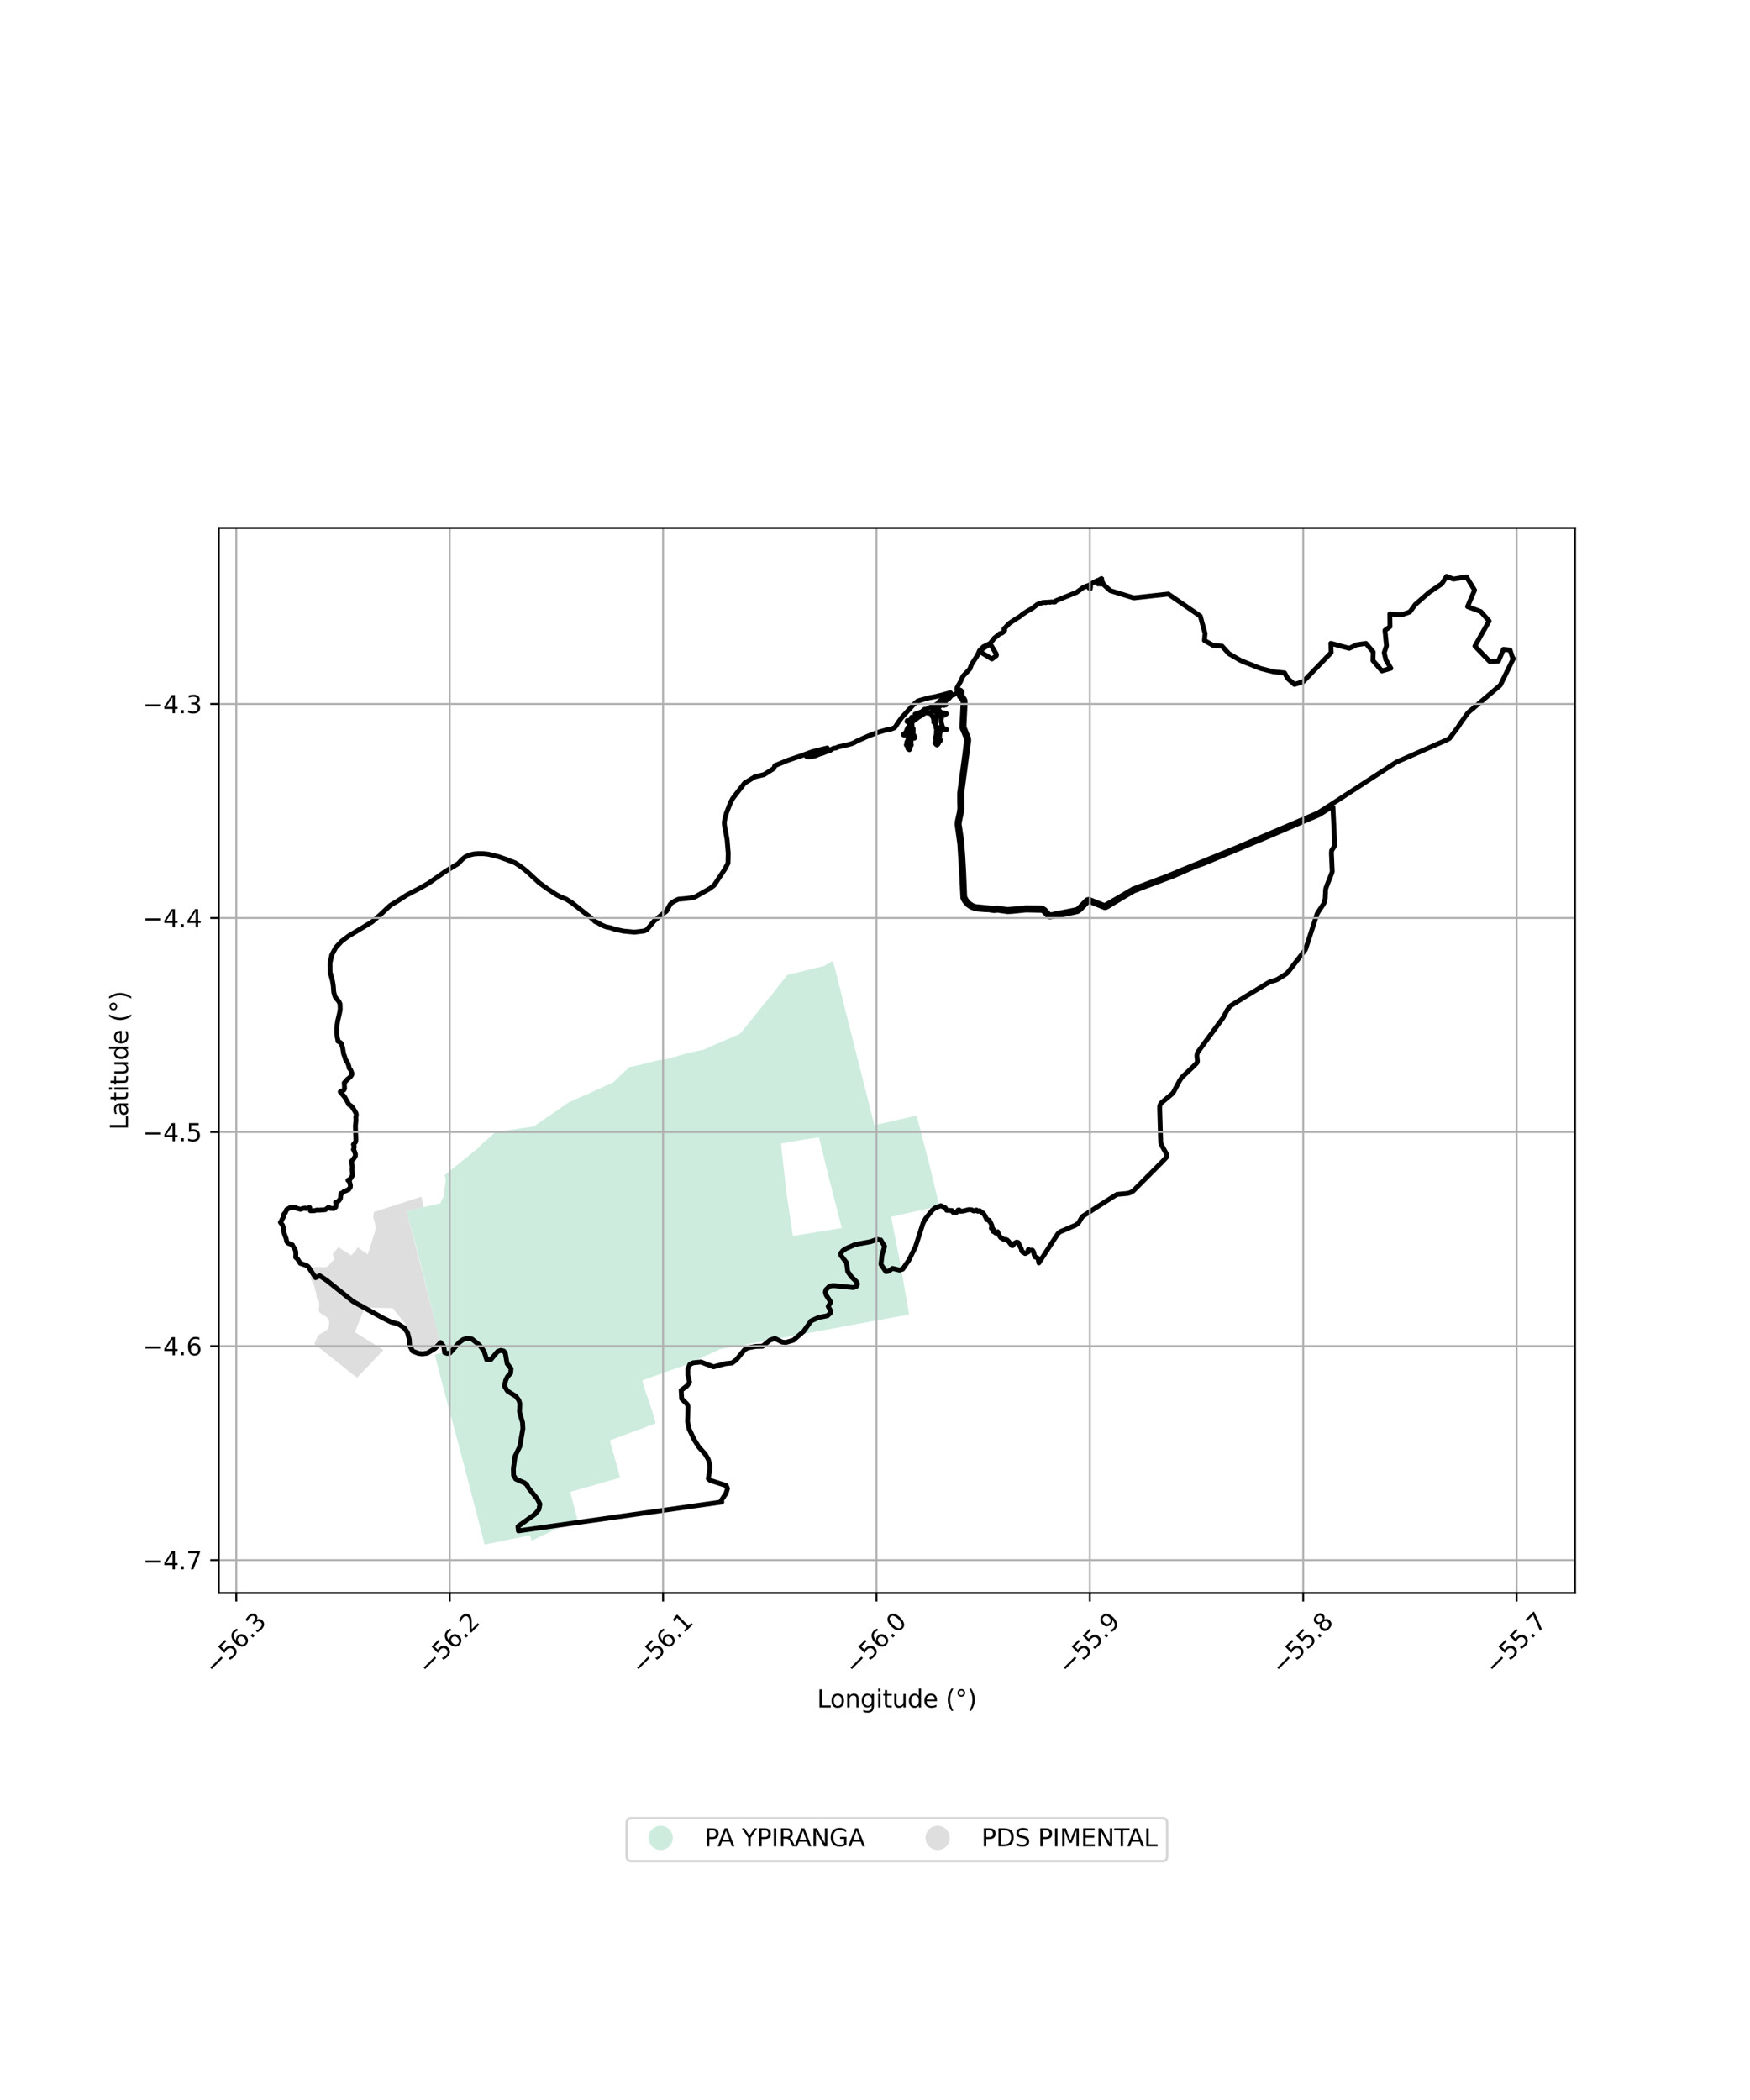 <?xml version="1.0" encoding="utf-8" standalone="no"?>
<!DOCTYPE svg PUBLIC "-//W3C//DTD SVG 1.1//EN"
  "http://www.w3.org/Graphics/SVG/1.1/DTD/svg11.dtd">
<svg xmlns:xlink="http://www.w3.org/1999/xlink" width="720pt" height="864pt" viewBox="0 0 720 864" xmlns="http://www.w3.org/2000/svg" version="1.1">
 <defs>
  <style type="text/css">*{stroke-linejoin: round; stroke-linecap: butt}</style>
 </defs>
 <g id="figure_1">
  <g id="patch_1">
   <path d="M 0 864 
L 720 864 
L 720 0 
L 0 0 
z
" style="fill: #ffffff"/>
  </g>
  <g id="axes_1">
   <g id="patch_2">
    <path d="M 90 655.41 
L 648 655.41 
L 648 217.23 
L 90 217.23 
z
" style="fill: #ffffff"/>
   </g>
   <g id="PatchCollection_1">
    <path d="M 173.439 492.353 
L 174.288 496.657 
L 167.32 498.275 
L 181.284 552.791 
L 180.407 553.721 
L 179.568 554.589 
L 178.467 555.459 
L 177.351 556.033 
L 176.417 556.505 
L 175.958 556.633 
L 175.498 556.76 
L 174.466 556.81 
L 172.843 556.62 
L 171.616 556.14 
L 170.389 555.659 
L 169.898 554.739 
L 169.135 553.311 
L 168.886 550.61 
L 168.304 548.134 
L 167.089 546.224 
L 166.401 544.186 
L 161.538 538.222 
L 157.366 538.132 
L 150.165 537.976 
L 149.893 538.633 
L 145.976 548.076 
L 157.776 555.433 
L 157.142 556.098 
L 146.887 566.845 
L 135.488 557.775 
L 129.305 552.976 
L 130.002 551.339 
L 130.705 549.868 
L 131.311 549.102 
L 132.514 548.442 
L 133.82 547.579 
L 134.778 546.927 
L 135.002 546.597 
L 135.33 545.351 
L 135.427 543.88 
L 135.022 542.515 
L 134.322 541.854 
L 133.214 541.097 
L 132.102 540.489 
L 131.723 540.137 
L 131.345 539.785 
L 131.144 538.825 
L 131.248 537.856 
L 131.398 536.747 
L 131.241 535.479 
L 130.337 534.061 
L 130.132 532.344 
L 129.178 528.645 
L 128.317 527.024 
L 128.17 526.742 
L 127.914 526.249 
L 127.657 525.756 
L 128.183 522.947 
L 128.399 522.599 
L 128.615 522.251 
L 129.941 521.283 
L 130.826 521.203 
L 132.775 521.4 
L 133.73 521.368 
L 134.751 521.115 
L 137.61 517.961 
L 136.894 515.938 
L 139.2 513.126 
L 141.237 514.442 
L 144.504 516.552 
L 147.266 513.242 
L 151.324 516.097 
L 154.711 505.279 
L 153.834 501.71 
L 153.503 500.888 
L 153.81 498.664 
L 156.312 497.859 
L 173.439 492.353 
" clip-path="url(#p3c486a2908)" style="fill: #cccccc; fill-opacity: 0.65"/>
    <path d="M 382.217 478.577 
L 386.486 496.16 
L 386.486 496.16 
L 383.398 496.859 
L 380.309 497.557 
L 377.221 498.256 
L 374.133 498.955 
L 371.044 499.653 
L 367.956 500.352 
L 366.624 500.595 
L 370.116 518.35 
L 370.161 518.585 
L 374.054 540.827 
L 370.94 541.399 
L 367.825 541.971 
L 364.711 542.543 
L 364.711 542.543 
L 361.597 543.114 
L 361.597 543.114 
L 358.483 543.686 
L 355.369 544.258 
L 352.254 544.829 
L 352.254 544.829 
L 349.14 545.401 
L 349.14 545.401 
L 346.026 545.973 
L 346.026 545.973 
L 342.912 546.544 
L 339.797 547.116 
L 336.683 547.688 
L 333.569 548.259 
L 333.569 548.259 
L 330.454 548.831 
L 330.454 548.831 
L 327.34 549.402 
L 327.34 549.402 
L 324.226 549.974 
L 321.111 550.545 
L 317.997 551.117 
L 314.883 551.688 
L 314.883 551.688 
L 311.768 552.26 
L 311.768 552.26 
L 308.654 552.831 
L 308.654 552.831 
L 305.539 553.403 
L 305.539 553.403 
L 302.425 553.974 
L 299.311 554.546 
L 296.196 555.117 
L 288.9 558.483 
L 282.952 561.248 
L 282.749 561.383 
L 282.593 561.415 
L 282.361 561.463 
L 282.205 561.495 
L 281.988 561.596 
L 264.208 567.95 
L 265.127 571.035 
L 266.137 574.07 
L 267.162 577.006 
L 268.169 580.023 
L 269.02 582.952 
L 269.763 585.626 
L 251.087 592.551 
L 250.865 592.64 
L 251.732 595.695 
L 252.596 598.742 
L 252.596 598.742 
L 253.457 601.8 
L 253.457 601.8 
L 254.32 604.863 
L 254.32 604.863 
L 255.054 607.982 
L 255.054 607.982 
L 234.931 613.74 
L 234.652 613.957 
L 235.242 616.201 
L 235.933 618.842 
L 236.635 621.497 
L 237.524 625.026 
L 218.701 633.886 
L 218.091 631.674 
L 217.859 631.717 
L 199.373 635.492 
L 198.625 632.596 
L 197.891 629.772 
L 197.266 627.223 
L 196.394 623.908 
L 195.669 621.051 
L 194.905 618.194 
L 194.16 615.35 
L 193.423 612.493 
L 192.547 609.184 
L 191.715 605.96 
L 190.897 602.798 
L 190.06 599.6 
L 189.21 596.447 
L 188.416 593.429 
L 187.563 590.211 
L 186.729 587.063 
L 185.891 583.967 
L 185.039 580.884 
L 184.211 577.812 
L 183.595 575.487 
L 182.792 572.422 
L 181.995 569.435 
L 181.242 566.499 
L 180.429 563.408 
L 179.67 560.394 
L 178.892 557.351 
L 182.187 556.308 
L 181.385 553.187 
L 180.626 550.189 
L 179.846 547.275 
L 179.077 544.216 
L 178.375 541.411 
L 177.584 538.195 
L 176.85 535.129 
L 176.092 532.184 
L 175.333 529.143 
L 174.558 526.124 
L 173.782 523.039 
L 173.012 519.965 
L 172.233 516.852 
L 171.425 513.73 
L 170.591 510.652 
L 169.769 507.439 
L 168.957 504.368 
L 168.13 501.339 
L 167.32 498.275 
L 181.182 495.056 
L 182.276 492.64 
L 182.498 492.579 
L 182.932 489.041 
L 183.394 485.272 
L 182.918 483.513 
L 185.328 481.559 
L 197.502 471.691 
L 197.435 471.438 
L 203.868 465.768 
L 219.779 463.439 
L 222.761 461.264 
L 223.163 460.972 
L 223.403 460.798 
L 223.814 460.518 
L 226.751 458.552 
L 227.407 458.106 
L 230.098 456.238 
L 230.806 455.73 
L 233.953 453.531 
L 237.285 452.053 
L 238.012 451.738 
L 240.986 450.477 
L 241.71 450.154 
L 244.563 448.813 
L 244.661 448.737 
L 245.035 448.605 
L 252.236 445.388 
L 255.64 442.08 
L 258.935 439.015 
L 259.884 438.895 
L 267.318 437.073 
L 270.603 436.294 
L 275.399 435.5 
L 282.059 433.487 
L 283.053 433.247 
L 285.856 432.659 
L 289.884 431.762 
L 290.105 431.638 
L 293.54 430.053 
L 297.234 428.459 
L 297.715 428.253 
L 300.959 426.885 
L 304.532 425.307 
L 305.36 424.304 
L 307.791 421.251 
L 310.404 417.996 
L 310.963 417.304 
L 310.962 417.304 
L 312.043 415.956 
L 312.043 415.956 
L 314.068 413.441 
L 314.068 413.441 
L 315.444 411.726 
L 315.444 411.726 
L 317.198 409.759 
L 320.707 405.155 
L 323.575 401.618 
L 323.745 401.163 
L 327.632 400.218 
L 331.356 399.318 
L 335.231 398.378 
L 339.089 397.443 
L 342.715 395.291 
L 343.494 398.38 
L 345.057 404.569 
L 345.833 407.644 
L 346.612 410.732 
L 347.348 413.865 
L 347.348 413.865 
L 348.127 416.953 
L 348.127 416.953 
L 348.907 420.041 
L 349.686 423.129 
L 350.466 426.217 
L 351.245 429.305 
L 352.025 432.394 
L 352.804 435.482 
L 353.584 438.57 
L 354.364 441.658 
L 355.143 444.746 
L 355.923 447.834 
L 356.702 450.85 
L 357.482 453.939 
L 358.301 457.181 
L 359.041 460.115 
L 359.041 460.115 
L 359.753 462.932 
L 361.683 462.492 
L 364.77 461.79 
L 367.858 461.088 
L 370.945 460.386 
L 374.032 459.684 
L 374.032 459.684 
L 377.12 458.981 
L 382.217 478.577 
M 341.853 487.808 
L 336.929 467.961 
L 331.362 468.769 
L 321.312 470.472 
L 321.466 471.869 
L 321.466 471.869 
L 321.797 474.863 
L 321.797 474.863 
L 321.797 474.863 
L 322.053 477.185 
L 322.211 478.613 
L 322.211 478.613 
L 322.578 481.94 
L 322.578 481.94 
L 322.974 485.533 
L 323.15 487.131 
L 323.15 487.131 
L 323.342 488.873 
L 323.527 490.551 
L 323.555 490.783 
L 323.779 492.268 
L 324.398 496.366 
L 324.947 500.004 
L 325.528 503.851 
L 326.231 508.504 
L 346.337 505.241 
L 341.853 487.808 
" clip-path="url(#p3c486a2908)" style="fill: #b3e2cd; fill-opacity: 0.65"/>
   </g>
   <g id="PatchCollection_2">
    <path d="M 453.929 240.286 
L 453.955 240.418 
L 456.797 243.012 
L 466.478 245.99 
L 480.668 244.409 
L 493.842 253.489 
L 495.788 260.636 
L 495.533 263.496 
L 499.15 265.571 
L 502.763 265.826 
L 505.606 268.94 
L 510.514 271.794 
L 518.647 275.031 
L 523.95 276.391 
L 528.522 276.851 
L 529.79 279.13 
L 532.575 281.581 
L 536.137 280.475 
L 547.683 268.49 
L 547.548 264.693 
L 555.112 266.74 
L 558.135 265.3 
L 561.987 264.719 
L 564.985 268.259 
L 564.867 271.755 
L 568.551 276.038 
L 572.254 274.957 
L 570.206 271.511 
L 569.493 268.541 
L 570.447 265.725 
L 569.814 259.339 
L 571.89 257.831 
L 571.814 252.601 
L 576.717 252.964 
L 580.058 251.751 
L 582.254 248.75 
L 588.079 243.643 
L 593.179 240.216 
L 595.155 237.148 
L 597.984 238.244 
L 603.347 237.366 
L 606.688 242.809 
L 603.787 249.578 
L 609.223 251.62 
L 612.662 255.503 
L 606.811 265.816 
L 612.808 272.048 
L 616.503 271.984 
L 618.569 267.164 
L 621.249 267.432 
L 622.44 270.889 
L 622.636 270.95 
L 617.275 281.889 
L 613.755 284.93 
L 604.883 292.442 
L 603.881 293.357 
L 600.809 297.649 
L 599.996 298.96 
L 598.041 301.555 
L 596.391 303.772 
L 595.367 304.361 
L 574.457 313.577 
L 545.74 332.25 
L 542.41 334.385 
L 538.777 335.97 
L 518.583 344.589 
L 507.338 349.35 
L 485.415 358.281 
L 480.75 360.293 
L 466.184 365.745 
L 460.182 369.286 
L 454.525 372.54 
L 454.174 372.464 
L 448.023 370.01 
L 447.279 370.177 
L 446.756 370.598 
L 443.851 373.616 
L 443.049 374.208 
L 440.144 374.826 
L 432.1 376.409 
L 431.834 376.38 
L 431.566 376.142 
L 429.902 374.264 
L 428.988 373.689 
L 428.213 373.574 
L 422.057 373.523 
L 417.575 373.963 
L 414.593 374.189 
L 412.99 374.024 
L 410.121 373.561 
L 408.927 373.763 
L 405.35 373.388 
L 401.478 373.013 
L 401.194 372.95 
L 400.006 372.48 
L 398.773 371.663 
L 397.744 370.539 
L 396.986 369.187 
L 396.888 368.559 
L 396.479 358.703 
L 396.109 352.161 
L 395.592 345.546 
L 394.627 339.081 
L 394.73 338.077 
L 395.581 334.181 
L 395.761 332.591 
L 395.682 326.388 
L 398.565 304.626 
L 398.483 303.703 
L 397.648 301.626 
L 396.614 299.108 
L 396.656 297.7 
L 397.104 288.548 
L 396.905 287.808 
L 396.216 286.786 
L 395.785 286.334 
L 395.85 286.166 
L 395.821 284.704 
L 395.287 284.035 
L 394.604 283.806 
L 393.838 283.952 
L 393.656 283.735 
L 393.705 283.01 
L 395.152 280.473 
L 396.225 278.162 
L 399.016 275.212 
L 399.7 273.384 
L 402.226 269.481 
L 402.887 267.941 
L 408.1 271.122 
L 409.913 269.757 
L 409.982 269.301 
L 409.766 268.836 
L 407.388 264.857 
L 402.911 267.885 
L 402.998 267.68 
L 404.628 266.074 
L 407.35 264.752 
L 409.105 262.535 
L 411.434 260.661 
L 412.16 260.484 
L 412.756 260.067 
L 413.358 259.298 
L 413.049 258.77 
L 415.177 256.539 
L 415.666 256.19 
L 417.136 255.199 
L 419.561 253.674 
L 421.035 252.509 
L 421.346 252.37 
L 421.551 252.129 
L 421.743 252.076 
L 422.127 251.811 
L 422.578 251.5 
L 424.69 250.326 
L 424.939 250.053 
L 425.25 249.922 
L 425.45 249.686 
L 426.429 248.976 
L 426.643 248.759 
L 427.906 248.169 
L 428.036 248.266 
L 428.455 248.087 
L 428.93 247.907 
L 429.249 247.959 
L 429.907 247.802 
L 430.24 247.943 
L 430.527 247.804 
L 431.668 247.733 
L 432.008 247.806 
L 432.259 247.657 
L 434.072 247.682 
L 434.214 247.332 
L 434.764 247.016 
L 436.115 246.495 
L 441.446 244.308 
L 441.642 244.339 
L 441.919 244.176 
L 442.228 244.001 
L 442.79 243.81 
L 444.963 242.257 
L 445.385 241.888 
L 445.952 241.608 
L 447.142 241.089 
L 447.348 241.102 
L 448.231 240.689 
L 448.186 240.821 
L 447.979 241.077 
L 447.984 241.204 
L 447.938 241.356 
L 448.031 241.913 
L 448.244 241.968 
L 448.438 242.069 
L 448.544 242.257 
L 448.533 242.098 
L 448.593 241.799 
L 448.681 241.557 
L 448.657 240.941 
L 448.309 240.633 
L 449.365 239.957 
L 451.488 238.877 
L 452.167 238.654 
L 452.66 238.328 
L 453.181 238.047 
L 453.273 238.11 
L 453.118 238.419 
L 452.614 238.62 
L 452.282 238.666 
L 452.03 238.946 
L 451.471 239.323 
L 451.44 239.729 
L 451.522 239.901 
L 451.625 240.151 
L 451.826 240.243 
L 451.975 240.016 
L 452.249 240.032 
L 452.767 240.264 
L 453.215 240.226 
L 453.345 239.824 
L 453.398 239.351 
L 453.482 239.288 
L 453.929 240.286 
L 453.929 240.286 
" clip-path="url(#p3c486a2908)" style="fill: none; stroke: #000000; stroke-width: 2"/>
    <path d="M 548.385 331.552 
L 549.159 347.729 
L 549.077 348.053 
L 547.869 349.979 
L 547.788 351.053 
L 548.117 358.494 
L 548.035 358.955 
L 546.588 362.633 
L 545.503 365.436 
L 545.378 366.425 
L 545.219 369.619 
L 544.9 371.125 
L 544.61 371.821 
L 542.575 374.862 
L 541.932 375.912 
L 541.09 378.43 
L 537.188 390.422 
L 536.98 390.808 
L 534.803 393.676 
L 530.042 399.828 
L 529.296 400.587 
L 527.275 401.898 
L 525.433 403.015 
L 524.593 403.364 
L 522.738 403.832 
L 521.358 404.582 
L 512.977 409.67 
L 506.243 413.858 
L 505.756 414.343 
L 504.846 415.692 
L 503.219 418.72 
L 496.189 428.269 
L 492.778 432.924 
L 492.538 433.567 
L 492.43 434.465 
L 492.664 436.642 
L 492.395 437.341 
L 490.894 438.852 
L 486.217 443.288 
L 485.278 444.725 
L 482.732 449.481 
L 482.398 449.899 
L 477.608 453.914 
L 477.162 454.935 
L 477.127 456.129 
L 477.554 470.239 
L 478.064 471.424 
L 480.03 474.957 
L 480.057 475.745 
L 479.918 476.107 
L 478.491 477.66 
L 466.233 489.978 
L 465.299 490.551 
L 464.362 490.898 
L 463.866 491.015 
L 459.601 491.405 
L 458.508 492.025 
L 450.488 497.143 
L 445.496 500.41 
L 444.835 501.263 
L 443.885 502.919 
L 443.297 503.549 
L 442.514 504.07 
L 436.081 506.828 
L 435.302 507.515 
L 434.467 508.764 
L 427.422 519.6 
L 427.078 517.697 
L 426.583 517.403 
L 425.91 517.192 
L 425.44 516.188 
L 425.39 515.637 
L 425.109 514.826 
L 424.783 514.391 
L 424.506 514.318 
L 423.943 514.438 
L 423.665 514.369 
L 423.221 514.126 
L 423.001 514.234 
L 423.108 515.053 
L 421.842 515.742 
L 421.598 515.652 
L 421.242 515.326 
L 420.746 515.122 
L 420.396 514.687 
L 420.213 513.879 
L 418.861 511.185 
L 418.307 511.046 
L 418.014 511.151 
L 417.386 511.528 
L 416.678 512.467 
L 416.303 512.443 
L 415.601 511.606 
L 415.101 510.919 
L 414.374 510.163 
L 413.772 509.934 
L 413.177 510.095 
L 412.194 509.392 
L 411.747 509.234 
L 411.153 508.371 
L 410.478 506.802 
L 409.924 507.299 
L 409.625 507.292 
L 409.391 507.12 
L 409.207 506.639 
L 408.624 506.66 
L 408.568 506.394 
L 408.689 505.778 
L 407.857 505.355 
L 407.951 505.053 
L 408.211 504.987 
L 408.104 504.246 
L 407.467 502.859 
L 407.152 502.606 
L 407.058 502.065 
L 406.053 501.817 
L 405.03 499.843 
L 404.366 499.016 
L 404.006 498.964 
L 403.108 498.142 
L 402.292 498.35 
L 401.738 497.834 
L 401.328 497.919 
L 400.906 498.248 
L 400.377 498.15 
L 399.792 497.749 
L 398.626 497.666 
L 396.168 498.277 
L 395.12 498.347 
L 394.615 497.78 
L 394.139 497.881 
L 393.887 498.451 
L 393.372 498.907 
L 392.171 498.813 
L 391.635 498.04 
L 389.491 497.947 
L 388.9 496.927 
L 387.099 496.087 
L 384.738 496.955 
L 383.518 497.972 
L 380.804 501.37 
L 379.784 503.197 
L 376.617 513.05 
L 373.905 518.511 
L 371.371 522.165 
L 370.073 522.567 
L 367.225 521.86 
L 365.523 523.007 
L 364.47 523.164 
L 362.444 520.184 
L 362.906 516.292 
L 363.935 512.784 
L 362.368 510.185 
L 360.738 509.942 
L 358.123 510.881 
L 351.738 512.074 
L 348.102 513.687 
L 346.834 514.48 
L 345.857 515.703 
L 346.033 516.593 
L 348.276 519.488 
L 348.788 523.162 
L 350.229 525.226 
L 352.483 527.452 
L 352.808 528.306 
L 352.417 529.197 
L 351.127 529.75 
L 342.861 528.931 
L 341.279 529.172 
L 339.881 530.563 
L 339.57 531.581 
L 339.884 532.782 
L 341.78 535.714 
L 340.741 537.52 
L 341.807 539.388 
L 341.667 540.188 
L 340.421 541.341 
L 336.791 542.054 
L 333.69 543.47 
L 330.643 547.73 
L 326.444 551.399 
L 323.276 552.338 
L 321.718 552.151 
L 318.834 550.67 
L 316.862 551.333 
L 313.713 553.886 
L 310.927 553.953 
L 307.667 554.555 
L 306.303 555.346 
L 302.985 559.418 
L 301.177 560.758 
L 298.448 561.049 
L 293.57 562.347 
L 288.375 560.371 
L 285.179 560.704 
L 283.815 561.377 
L 283.012 563.181 
L 282.99 565.687 
L 283.715 568.691 
L 282.669 570.163 
L 280.256 571.999 
L 280.453 575.494 
L 282.764 577.784 
L 283.063 578.629 
L 282.87 584.924 
L 283.525 587.942 
L 285.695 592.493 
L 287.547 595.387 
L 290.229 598.381 
L 291.401 600.429 
L 292.012 602.572 
L 292.014 604.586 
L 291.401 608.401 
L 292.08 609.026 
L 298.791 611.228 
L 299.325 612.43 
L 298.719 614.356 
L 296.692 617.455 
L 296.975 617.968 
L 213.29 629.854 
L 213.115 628.007 
L 220.065 623.011 
L 221.721 621.045 
L 222.14 618.811 
L 221.093 616.745 
L 217.358 612.103 
L 216.776 610.9 
L 215.678 610.029 
L 212.21 608.553 
L 211.29 606.958 
L 211.217 604.362 
L 211.901 599.147 
L 213.887 595.06 
L 215.126 587.842 
L 214.995 585.292 
L 213.726 580.815 
L 213.87 577.513 
L 213.503 576.174 
L 212.313 574.525 
L 208.776 572.318 
L 207.555 570.26 
L 208.093 567.819 
L 208.801 566.366 
L 210.087 564.983 
L 210.258 563.081 
L 208.63 560.994 
L 207.896 556.692 
L 207.241 555.864 
L 206.064 555.58 
L 204.749 556.022 
L 201.971 559.34 
L 200.26 559.47 
L 199.164 555.965 
L 197.358 553.492 
L 194.116 550.886 
L 192.018 550.674 
L 190.609 551.121 
L 189.047 552.232 
L 185.094 556.661 
L 184.025 556.841 
L 182.95 556.519 
L 182.563 553.94 
L 181.27 552.368 
L 178.944 554.818 
L 175.805 556.728 
L 173.85 557.032 
L 172.22 556.845 
L 169.778 555.882 
L 168.512 553.53 
L 168.385 551.094 
L 167.682 548.354 
L 166.46 546.44 
L 163.784 544.697 
L 160.905 543.948 
L 157.463 542.228 
L 145.298 535.495 
L 134.486 526.819 
L 131.541 524.861 
L 129.847 525.669 
L 127.916 522.811 
L 126.847 521.171 
L 126.221 520.722 
L 124.495 520.08 
L 123.556 519.781 
L 122.74 518.492 
L 122.31 517.824 
L 121.67 517.361 
L 121.72 515.765 
L 121.635 514.79 
L 121.267 513.783 
L 120.73 513.107 
L 120.298 512.203 
L 118.576 511.507 
L 118.14 511.086 
L 117.891 510.522 
L 117.763 509.692 
L 116.898 507.402 
L 116.527 504.935 
L 116.232 504.04 
L 115.364 502.898 
L 115.731 502.458 
L 116.087 501.617 
L 116.595 500.752 
L 116.843 499.438 
L 117.378 498.985 
L 117.913 497.68 
L 119.469 496.785 
L 121.043 496.746 
L 121.581 496.709 
L 121.973 497.079 
L 123.662 497.542 
L 124.554 497.187 
L 125.5 497.04 
L 125.884 497.206 
L 127.423 496.843 
L 127.378 497.152 
L 127.729 498.155 
L 129.17 498.136 
L 130.442 497.838 
L 131.238 497.893 
L 133.836 497.714 
L 135.267 496.63 
L 135.767 497.113 
L 137.336 497.19 
L 138.122 496.626 
L 138.312 495.775 
L 138.087 494.621 
L 138.562 494.655 
L 139.08 494.3 
L 139.607 493.749 
L 140.065 493.075 
L 140.182 492.103 
L 140.276 490.978 
L 140.873 490.891 
L 141.342 490.309 
L 143.454 489.414 
L 144.115 488.471 
L 144.2 487.742 
L 143.748 486.049 
L 143.159 485.626 
L 143.263 485.574 
L 143.446 485.44 
L 144.01 485.199 
L 145.026 483.625 
L 144.856 480.912 
L 144.948 480.342 
L 144.837 479.222 
L 144.537 477.887 
L 145.486 476.765 
L 146.003 475.98 
L 146.217 475.543 
L 146.246 474.874 
L 145.582 472.997 
L 145.401 472.951 
L 145.729 472.102 
L 145.718 471.532 
L 145.407 470.887 
L 146.242 469.885 
L 146.4 469.437 
L 146.393 468.117 
L 146.276 464.9 
L 146.232 463.203 
L 146.459 460.799 
L 146.36 459.556 
L 146.506 459.228 
L 146.594 458.679 
L 146.523 458.127 
L 145.867 456.933 
L 144.867 455.378 
L 144.378 454.946 
L 143.53 454.426 
L 142.733 452.88 
L 142.371 452.402 
L 141.907 451.466 
L 139.977 449.208 
L 140.436 448.897 
L 141.033 448.725 
L 141.489 448.428 
L 141.774 447.843 
L 141.627 445.528 
L 142.851 444.145 
L 144.096 443.103 
L 144.665 442.316 
L 144.831 441.724 
L 144.53 440.858 
L 144.168 440.059 
L 143.636 439.385 
L 143.503 438.529 
L 143.163 437.649 
L 142.826 436.851 
L 142.234 436.103 
L 141.703 434.4 
L 141.363 433.596 
L 140.969 431.077 
L 140.451 429.378 
L 140.14 429.006 
L 139.49 428.64 
L 139.052 428.384 
L 139.033 428.064 
L 138.743 426.636 
L 138.493 424.593 
L 138.622 422.302 
L 138.904 420.149 
L 139.678 416.918 
L 139.971 415.151 
L 139.907 413.089 
L 139.395 412.002 
L 138.167 410.541 
L 137.789 409.889 
L 137.325 408.242 
L 137.112 405.497 
L 136.784 403.55 
L 135.794 399.875 
L 135.768 396.28 
L 136.493 392.918 
L 138.155 389.802 
L 140.633 387.197 
L 143.467 385.071 
L 153.091 379.286 
L 156.205 376.607 
L 160.515 372.548 
L 163.938 370.472 
L 167.3 368.282 
L 172.776 365.411 
L 176.406 363.333 
L 183.17 358.568 
L 188.586 355.265 
L 189.984 353.721 
L 191.437 352.543 
L 193.147 351.781 
L 195.013 351.353 
L 196.989 351.194 
L 198.992 351.227 
L 200.986 351.457 
L 204.988 352.427 
L 208.087 353.512 
L 211.909 354.982 
L 213.685 356.139 
L 215.417 357.411 
L 217.081 358.779 
L 221.858 363.221 
L 225.37 365.76 
L 228.916 368.108 
L 230.813 369.097 
L 232.741 369.814 
L 235.252 371.375 
L 244.002 378.326 
L 244.818 379.146 
L 245.765 379.555 
L 247.44 380.544 
L 249.29 381.324 
L 251.094 381.688 
L 252.883 382.308 
L 256.473 383.084 
L 261.069 383.514 
L 264.998 383.032 
L 266.114 382.537 
L 269.109 378.927 
L 272.627 376.034 
L 274.164 374.92 
L 275.791 371.985 
L 276.346 371.434 
L 277.727 370.63 
L 279.198 369.937 
L 281.703 369.737 
L 285.318 369.291 
L 286.137 368.936 
L 292.109 365.538 
L 293.829 364.185 
L 298.023 357.887 
L 299.522 355.163 
L 299.617 351.108 
L 299.169 345.59 
L 298.561 342.171 
L 298.066 339.701 
L 297.992 338.209 
L 298.324 336.439 
L 298.888 334.457 
L 300.455 330.432 
L 301.432 328.53 
L 306.305 322.214 
L 310.566 319.606 
L 314.321 318.705 
L 318.392 316.138 
L 318.798 315.002 
L 324.105 312.815 
L 329.952 310.841 
L 334.29 309.247 
L 340.342 307.753 
L 340.564 308.085 
L 339.891 308.367 
L 338.97 308.948 
L 337.576 309.125 
L 334.832 309.9 
L 335.047 310.378 
L 334.301 310.826 
L 333.548 311.029 
L 333.005 310.74 
L 331.749 311.144 
L 332.891 311.417 
L 335.363 311.007 
L 337.089 310.254 
L 338.594 309.812 
L 340.209 309.17 
L 341.493 308.793 
L 342.4 308.129 
L 343.064 307.842 
L 343.905 307.753 
L 344.962 307.261 
L 348.613 306.475 
L 350.218 306.043 
L 351.435 305.545 
L 352.564 304.903 
L 357.266 302.8 
L 360.827 301.432 
L 364.94 300.227 
L 365.958 300.183 
L 367.817 299.519 
L 368.415 298.966 
L 369.433 297.372 
L 370.96 295.269 
L 375.74 290.001 
L 377.444 288.518 
L 377.798 288.584 
L 378.085 288.252 
L 382.202 287.123 
L 384.769 286.636 
L 387.336 286.017 
L 391.032 284.998 
L 389.46 286.371 
L 388.929 286.504 
L 388.155 287.389 
L 386.406 288.606 
L 385.942 289.359 
L 383.729 290.754 
L 382.357 291.152 
L 381.228 291.772 
L 380.378 291.808 
L 379.183 292.893 
L 376.481 293.819 
L 376.924 294.306 
L 376.038 295.236 
L 375.065 295.103 
L 374.666 296.077 
L 374.976 296.741 
L 374.401 296.83 
L 373.294 296.431 
L 373.161 296.874 
L 373.958 297.361 
L 374.401 299.264 
L 373.427 299.441 
L 372.896 300.902 
L 372.232 301.876 
L 371.955 301.954 
L 371.579 302.219 
L 371.867 302.441 
L 373.217 302.529 
L 373.239 301.954 
L 373.836 301.6 
L 374.522 301.887 
L 374.81 302.219 
L 375.054 302.751 
L 374.323 304.012 
L 373.659 304.101 
L 373.106 305.363 
L 373.084 305.761 
L 373.748 306.004 
L 373.748 306.403 
L 373.327 306.646 
L 372.885 306.491 
L 373.239 307.045 
L 373.77 307.178 
L 374.323 307 
L 373.549 308.041 
L 374.124 308.461 
L 374.345 308.019 
L 374.434 307.377 
L 374.943 306.513 
L 374.788 305.827 
L 374.81 305.075 
L 375.098 303.813 
L 375.496 303.481 
L 376.204 303.702 
L 376.426 303.481 
L 376.049 302.551 
L 375.74 302.175 
L 375.563 301.201 
L 374.854 301.046 
L 374.921 300.736 
L 375.275 300.537 
L 375.718 300.67 
L 375.607 300.471 
L 375.695 300.161 
L 375.673 299.762 
L 375.275 299.298 
L 375.186 297.483 
L 375.319 296.996 
L 377.997 295.003 
L 379.236 294.273 
L 380.852 293.166 
L 382.224 293.498 
L 383.153 293.343 
L 383.552 292.768 
L 383.707 292.259 
L 384.193 292.126 
L 384.525 292.369 
L 385.918 293.896 
L 385.571 294.694 
L 384.902 294.981 
L 384.809 295.415 
L 384.956 296.413 
L 384.676 296.239 
L 384.389 295.287 
L 383.994 294.782 
L 383.618 294.516 
L 383.482 294.587 
L 383.962 295.269 
L 384.175 296.196 
L 384.364 296.47 
L 384.202 296.758 
L 384.133 297.112 
L 384.398 297.245 
L 384.752 296.89 
L 384.996 297.134 
L 384.518 297.488 
L 384.623 297.801 
L 385.057 298.464 
L 385.148 298.908 
L 385.076 299.45 
L 385.286 299.571 
L 385.415 299.47 
L 385.541 299.107 
L 386.321 299.549 
L 386.57 299.372 
L 386.68 299.433 
L 385.917 300.656 
L 385.27 300.706 
L 385.332 300.972 
L 385.27 301.721 
L 385.157 302.409 
L 384.815 303.701 
L 384.889 303.792 
L 385.014 304.589 
L 384.941 305.351 
L 384.623 305.711 
L 384.863 305.815 
L 385.223 305.648 
L 385.155 306.274 
L 385.515 306.519 
L 385.865 306.227 
L 386.12 305.799 
L 385.898 305.385 
L 385.951 304.837 
L 386.656 305.039 
L 386.986 304.51 
L 386.09 303.589 
L 386.292 303.513 
L 386.468 303.569 
L 386.522 303.501 
L 386.644 301.848 
L 386.712 301.526 
L 387.146 300.713 
L 387.217 300.267 
L 389.382 300.226 
L 389.295 299.962 
L 389.065 299.878 
L 388.614 299.868 
L 388.131 299.642 
L 387.797 299.134 
L 387.398 297.777 
L 387.136 296.037 
L 387.34 295.661 
L 386.892 295.114 
L 386.744 294.326 
L 387.107 293.759 
L 387.61 293.92 
L 388.075 293.942 
L 388.47 294.298 
L 388.584 293.948 
L 389.154 293.864 
L 389.325 293.706 
L 389.317 293.548 
L 389.141 293.51 
L 388.899 293.644 
L 388.647 293.566 
L 388.401 293.286 
L 387.245 293.214 
L 385.717 291.64 
L 385.795 291.429 
L 386.218 290.844 
L 387.808 289.853 
L 388.364 290.243 
L 388.75 289.953 
L 389.109 290.022 
L 389.174 289.89 
L 388.985 289.564 
L 388.215 289.379 
L 388.25 288.968 
L 389.381 288.053 
L 390.229 287.579 
L 391.559 286.015 
L 392.44 285.83 
L 393.36 285.261 
L 394.791 284.843 
L 394.956 285.051 
L 394.969 285.977 
L 394.745 286.554 
L 395.849 287.756 
L 396.077 288.154 
L 396.216 288.67 
L 396.146 290.663 
L 395.728 299.23 
L 395.839 299.679 
L 397.624 303.892 
L 397.688 304.616 
L 396.921 310.507 
L 394.811 326.321 
L 394.822 329.805 
L 394.888 332.55 
L 394.719 334.037 
L 393.867 337.938 
L 393.748 339.101 
L 394.885 347.301 
L 395.607 358.742 
L 396.138 369.412 
L 396.378 370.054 
L 397.055 371.083 
L 398.204 372.338 
L 399.603 373.264 
L 401.294 373.872 
L 402.193 374.021 
L 405.308 374.266 
L 406.889 374.309 
L 408.884 374.643 
L 409.36 374.631 
L 410.159 374.452 
L 414.566 375.069 
L 416.152 375.008 
L 422.088 374.402 
L 428.681 374.531 
L 429.336 374.944 
L 431.466 377.223 
L 432.134 377.296 
L 441.864 375.394 
L 443.422 375.022 
L 444.426 374.281 
L 447.666 370.99 
L 448.025 370.91 
L 448.377 370.988 
L 454.519 373.437 
L 455.21 373.298 
L 462.537 368.908 
L 466.57 366.535 
L 469.845 365.265 
L 482.63 360.472 
L 491.617 356.547 
L 495.368 355.203 
L 521.402 344.342 
L 542.817 335.163 
L 545.137 333.713 
L 548.385 331.552 
L 548.385 331.552 
" clip-path="url(#p3c486a2908)" style="fill: none; stroke: #000000; stroke-width: 2"/>
   </g>
   <g id="matplotlib.axis_1">
    <g id="xtick_1">
     <g id="line2d_1">
      <path d="M 97.212 655.41 
L 97.212 217.23 
" clip-path="url(#p3c486a2908)" style="fill: none; stroke: #b0b0b0; stroke-width: 0.8; stroke-linecap: square"/>
     </g>
     <g id="line2d_2">
      <defs>
       <path id="me8a0860695" d="M 0 0 
L 0 3.5 
" style="stroke: #000000; stroke-width: 0.8"/>
      </defs>
      <g>
       <use xlink:href="#me8a0860695" x="97.212" y="655.41" style="stroke: #000000; stroke-width: 0.8"/>
      </g>
     </g>
     <g id="text_1">
      <!-- −56.3 -->
      <g transform="translate(88.328 689.452) rotate(-45) scale(0.1 -0.1)">
       <defs>
        <path id="DejaVuSans-2212" d="M 678 2272 
L 4684 2272 
L 4684 1741 
L 678 1741 
L 678 2272 
z
" transform="scale(0.016)"/>
        <path id="DejaVuSans-35" d="M 691 4666 
L 3169 4666 
L 3169 4134 
L 1269 4134 
L 1269 2991 
Q 1406 3038 1543 3061 
Q 1681 3084 1819 3084 
Q 2600 3084 3056 2656 
Q 3513 2228 3513 1497 
Q 3513 744 3044 326 
Q 2575 -91 1722 -91 
Q 1428 -91 1123 -41 
Q 819 9 494 109 
L 494 744 
Q 775 591 1075 516 
Q 1375 441 1709 441 
Q 2250 441 2565 725 
Q 2881 1009 2881 1497 
Q 2881 1984 2565 2268 
Q 2250 2553 1709 2553 
Q 1456 2553 1204 2497 
Q 953 2441 691 2322 
L 691 4666 
z
" transform="scale(0.016)"/>
        <path id="DejaVuSans-36" d="M 2113 2584 
Q 1688 2584 1439 2293 
Q 1191 2003 1191 1497 
Q 1191 994 1439 701 
Q 1688 409 2113 409 
Q 2538 409 2786 701 
Q 3034 994 3034 1497 
Q 3034 2003 2786 2293 
Q 2538 2584 2113 2584 
z
M 3366 4563 
L 3366 3988 
Q 3128 4100 2886 4159 
Q 2644 4219 2406 4219 
Q 1781 4219 1451 3797 
Q 1122 3375 1075 2522 
Q 1259 2794 1537 2939 
Q 1816 3084 2150 3084 
Q 2853 3084 3261 2657 
Q 3669 2231 3669 1497 
Q 3669 778 3244 343 
Q 2819 -91 2113 -91 
Q 1303 -91 875 529 
Q 447 1150 447 2328 
Q 447 3434 972 4092 
Q 1497 4750 2381 4750 
Q 2619 4750 2861 4703 
Q 3103 4656 3366 4563 
z
" transform="scale(0.016)"/>
        <path id="DejaVuSans-2e" d="M 684 794 
L 1344 794 
L 1344 0 
L 684 0 
L 684 794 
z
" transform="scale(0.016)"/>
        <path id="DejaVuSans-33" d="M 2597 2516 
Q 3050 2419 3304 2112 
Q 3559 1806 3559 1356 
Q 3559 666 3084 287 
Q 2609 -91 1734 -91 
Q 1441 -91 1130 -33 
Q 819 25 488 141 
L 488 750 
Q 750 597 1062 519 
Q 1375 441 1716 441 
Q 2309 441 2620 675 
Q 2931 909 2931 1356 
Q 2931 1769 2642 2001 
Q 2353 2234 1838 2234 
L 1294 2234 
L 1294 2753 
L 1863 2753 
Q 2328 2753 2575 2939 
Q 2822 3125 2822 3475 
Q 2822 3834 2567 4026 
Q 2313 4219 1838 4219 
Q 1578 4219 1281 4162 
Q 984 4106 628 3988 
L 628 4550 
Q 988 4650 1302 4700 
Q 1616 4750 1894 4750 
Q 2613 4750 3031 4423 
Q 3450 4097 3450 3541 
Q 3450 3153 3228 2886 
Q 3006 2619 2597 2516 
z
" transform="scale(0.016)"/>
       </defs>
       <use xlink:href="#DejaVuSans-2212"/>
       <use xlink:href="#DejaVuSans-35" transform="translate(83.789 0)"/>
       <use xlink:href="#DejaVuSans-36" transform="translate(147.412 0)"/>
       <use xlink:href="#DejaVuSans-2e" transform="translate(211.035 0)"/>
       <use xlink:href="#DejaVuSans-33" transform="translate(242.822 0)"/>
      </g>
     </g>
    </g>
    <g id="xtick_2">
     <g id="line2d_3">
      <path d="M 185.008 655.41 
L 185.008 217.23 
" clip-path="url(#p3c486a2908)" style="fill: none; stroke: #b0b0b0; stroke-width: 0.8; stroke-linecap: square"/>
     </g>
     <g id="line2d_4">
      <g>
       <use xlink:href="#me8a0860695" x="185.008" y="655.41" style="stroke: #000000; stroke-width: 0.8"/>
      </g>
     </g>
     <g id="text_2">
      <!-- −56.2 -->
      <g transform="translate(176.124 689.452) rotate(-45) scale(0.1 -0.1)">
       <defs>
        <path id="DejaVuSans-32" d="M 1228 531 
L 3431 531 
L 3431 0 
L 469 0 
L 469 531 
Q 828 903 1448 1529 
Q 2069 2156 2228 2338 
Q 2531 2678 2651 2914 
Q 2772 3150 2772 3378 
Q 2772 3750 2511 3984 
Q 2250 4219 1831 4219 
Q 1534 4219 1204 4116 
Q 875 4013 500 3803 
L 500 4441 
Q 881 4594 1212 4672 
Q 1544 4750 1819 4750 
Q 2544 4750 2975 4387 
Q 3406 4025 3406 3419 
Q 3406 3131 3298 2873 
Q 3191 2616 2906 2266 
Q 2828 2175 2409 1742 
Q 1991 1309 1228 531 
z
" transform="scale(0.016)"/>
       </defs>
       <use xlink:href="#DejaVuSans-2212"/>
       <use xlink:href="#DejaVuSans-35" transform="translate(83.789 0)"/>
       <use xlink:href="#DejaVuSans-36" transform="translate(147.412 0)"/>
       <use xlink:href="#DejaVuSans-2e" transform="translate(211.035 0)"/>
       <use xlink:href="#DejaVuSans-32" transform="translate(242.822 0)"/>
      </g>
     </g>
    </g>
    <g id="xtick_3">
     <g id="line2d_5">
      <path d="M 272.804 655.41 
L 272.804 217.23 
" clip-path="url(#p3c486a2908)" style="fill: none; stroke: #b0b0b0; stroke-width: 0.8; stroke-linecap: square"/>
     </g>
     <g id="line2d_6">
      <g>
       <use xlink:href="#me8a0860695" x="272.804" y="655.41" style="stroke: #000000; stroke-width: 0.8"/>
      </g>
     </g>
     <g id="text_3">
      <!-- −56.1 -->
      <g transform="translate(263.92 689.452) rotate(-45) scale(0.1 -0.1)">
       <defs>
        <path id="DejaVuSans-31" d="M 794 531 
L 1825 531 
L 1825 4091 
L 703 3866 
L 703 4441 
L 1819 4666 
L 2450 4666 
L 2450 531 
L 3481 531 
L 3481 0 
L 794 0 
L 794 531 
z
" transform="scale(0.016)"/>
       </defs>
       <use xlink:href="#DejaVuSans-2212"/>
       <use xlink:href="#DejaVuSans-35" transform="translate(83.789 0)"/>
       <use xlink:href="#DejaVuSans-36" transform="translate(147.412 0)"/>
       <use xlink:href="#DejaVuSans-2e" transform="translate(211.035 0)"/>
       <use xlink:href="#DejaVuSans-31" transform="translate(242.822 0)"/>
      </g>
     </g>
    </g>
    <g id="xtick_4">
     <g id="line2d_7">
      <path d="M 360.6 655.41 
L 360.6 217.23 
" clip-path="url(#p3c486a2908)" style="fill: none; stroke: #b0b0b0; stroke-width: 0.8; stroke-linecap: square"/>
     </g>
     <g id="line2d_8">
      <g>
       <use xlink:href="#me8a0860695" x="360.6" y="655.41" style="stroke: #000000; stroke-width: 0.8"/>
      </g>
     </g>
     <g id="text_4">
      <!-- −56.0 -->
      <g transform="translate(351.716 689.452) rotate(-45) scale(0.1 -0.1)">
       <defs>
        <path id="DejaVuSans-30" d="M 2034 4250 
Q 1547 4250 1301 3770 
Q 1056 3291 1056 2328 
Q 1056 1369 1301 889 
Q 1547 409 2034 409 
Q 2525 409 2770 889 
Q 3016 1369 3016 2328 
Q 3016 3291 2770 3770 
Q 2525 4250 2034 4250 
z
M 2034 4750 
Q 2819 4750 3233 4129 
Q 3647 3509 3647 2328 
Q 3647 1150 3233 529 
Q 2819 -91 2034 -91 
Q 1250 -91 836 529 
Q 422 1150 422 2328 
Q 422 3509 836 4129 
Q 1250 4750 2034 4750 
z
" transform="scale(0.016)"/>
       </defs>
       <use xlink:href="#DejaVuSans-2212"/>
       <use xlink:href="#DejaVuSans-35" transform="translate(83.789 0)"/>
       <use xlink:href="#DejaVuSans-36" transform="translate(147.412 0)"/>
       <use xlink:href="#DejaVuSans-2e" transform="translate(211.035 0)"/>
       <use xlink:href="#DejaVuSans-30" transform="translate(242.822 0)"/>
      </g>
     </g>
    </g>
    <g id="xtick_5">
     <g id="line2d_9">
      <path d="M 448.396 655.41 
L 448.396 217.23 
" clip-path="url(#p3c486a2908)" style="fill: none; stroke: #b0b0b0; stroke-width: 0.8; stroke-linecap: square"/>
     </g>
     <g id="line2d_10">
      <g>
       <use xlink:href="#me8a0860695" x="448.396" y="655.41" style="stroke: #000000; stroke-width: 0.8"/>
      </g>
     </g>
     <g id="text_5">
      <!-- −55.9 -->
      <g transform="translate(439.512 689.452) rotate(-45) scale(0.1 -0.1)">
       <defs>
        <path id="DejaVuSans-39" d="M 703 97 
L 703 672 
Q 941 559 1184 500 
Q 1428 441 1663 441 
Q 2288 441 2617 861 
Q 2947 1281 2994 2138 
Q 2813 1869 2534 1725 
Q 2256 1581 1919 1581 
Q 1219 1581 811 2004 
Q 403 2428 403 3163 
Q 403 3881 828 4315 
Q 1253 4750 1959 4750 
Q 2769 4750 3195 4129 
Q 3622 3509 3622 2328 
Q 3622 1225 3098 567 
Q 2575 -91 1691 -91 
Q 1453 -91 1209 -44 
Q 966 3 703 97 
z
M 1959 2075 
Q 2384 2075 2632 2365 
Q 2881 2656 2881 3163 
Q 2881 3666 2632 3958 
Q 2384 4250 1959 4250 
Q 1534 4250 1286 3958 
Q 1038 3666 1038 3163 
Q 1038 2656 1286 2365 
Q 1534 2075 1959 2075 
z
" transform="scale(0.016)"/>
       </defs>
       <use xlink:href="#DejaVuSans-2212"/>
       <use xlink:href="#DejaVuSans-35" transform="translate(83.789 0)"/>
       <use xlink:href="#DejaVuSans-35" transform="translate(147.412 0)"/>
       <use xlink:href="#DejaVuSans-2e" transform="translate(211.035 0)"/>
       <use xlink:href="#DejaVuSans-39" transform="translate(242.822 0)"/>
      </g>
     </g>
    </g>
    <g id="xtick_6">
     <g id="line2d_11">
      <path d="M 536.192 655.41 
L 536.192 217.23 
" clip-path="url(#p3c486a2908)" style="fill: none; stroke: #b0b0b0; stroke-width: 0.8; stroke-linecap: square"/>
     </g>
     <g id="line2d_12">
      <g>
       <use xlink:href="#me8a0860695" x="536.192" y="655.41" style="stroke: #000000; stroke-width: 0.8"/>
      </g>
     </g>
     <g id="text_6">
      <!-- −55.8 -->
      <g transform="translate(527.308 689.452) rotate(-45) scale(0.1 -0.1)">
       <defs>
        <path id="DejaVuSans-38" d="M 2034 2216 
Q 1584 2216 1326 1975 
Q 1069 1734 1069 1313 
Q 1069 891 1326 650 
Q 1584 409 2034 409 
Q 2484 409 2743 651 
Q 3003 894 3003 1313 
Q 3003 1734 2745 1975 
Q 2488 2216 2034 2216 
z
M 1403 2484 
Q 997 2584 770 2862 
Q 544 3141 544 3541 
Q 544 4100 942 4425 
Q 1341 4750 2034 4750 
Q 2731 4750 3128 4425 
Q 3525 4100 3525 3541 
Q 3525 3141 3298 2862 
Q 3072 2584 2669 2484 
Q 3125 2378 3379 2068 
Q 3634 1759 3634 1313 
Q 3634 634 3220 271 
Q 2806 -91 2034 -91 
Q 1263 -91 848 271 
Q 434 634 434 1313 
Q 434 1759 690 2068 
Q 947 2378 1403 2484 
z
M 1172 3481 
Q 1172 3119 1398 2916 
Q 1625 2713 2034 2713 
Q 2441 2713 2670 2916 
Q 2900 3119 2900 3481 
Q 2900 3844 2670 4047 
Q 2441 4250 2034 4250 
Q 1625 4250 1398 4047 
Q 1172 3844 1172 3481 
z
" transform="scale(0.016)"/>
       </defs>
       <use xlink:href="#DejaVuSans-2212"/>
       <use xlink:href="#DejaVuSans-35" transform="translate(83.789 0)"/>
       <use xlink:href="#DejaVuSans-35" transform="translate(147.412 0)"/>
       <use xlink:href="#DejaVuSans-2e" transform="translate(211.035 0)"/>
       <use xlink:href="#DejaVuSans-38" transform="translate(242.822 0)"/>
      </g>
     </g>
    </g>
    <g id="xtick_7">
     <g id="line2d_13">
      <path d="M 623.988 655.41 
L 623.988 217.23 
" clip-path="url(#p3c486a2908)" style="fill: none; stroke: #b0b0b0; stroke-width: 0.8; stroke-linecap: square"/>
     </g>
     <g id="line2d_14">
      <g>
       <use xlink:href="#me8a0860695" x="623.988" y="655.41" style="stroke: #000000; stroke-width: 0.8"/>
      </g>
     </g>
     <g id="text_7">
      <!-- −55.7 -->
      <g transform="translate(615.104 689.452) rotate(-45) scale(0.1 -0.1)">
       <defs>
        <path id="DejaVuSans-37" d="M 525 4666 
L 3525 4666 
L 3525 4397 
L 1831 0 
L 1172 0 
L 2766 4134 
L 525 4134 
L 525 4666 
z
" transform="scale(0.016)"/>
       </defs>
       <use xlink:href="#DejaVuSans-2212"/>
       <use xlink:href="#DejaVuSans-35" transform="translate(83.789 0)"/>
       <use xlink:href="#DejaVuSans-35" transform="translate(147.412 0)"/>
       <use xlink:href="#DejaVuSans-2e" transform="translate(211.035 0)"/>
       <use xlink:href="#DejaVuSans-37" transform="translate(242.822 0)"/>
      </g>
     </g>
    </g>
    <g id="text_8">
     <!-- Longitude (°) -->
     <g transform="translate(336.14 702.521) scale(0.1 -0.1)">
      <defs>
       <path id="DejaVuSans-4c" d="M 628 4666 
L 1259 4666 
L 1259 531 
L 3531 531 
L 3531 0 
L 628 0 
L 628 4666 
z
" transform="scale(0.016)"/>
       <path id="DejaVuSans-6f" d="M 1959 3097 
Q 1497 3097 1228 2736 
Q 959 2375 959 1747 
Q 959 1119 1226 758 
Q 1494 397 1959 397 
Q 2419 397 2687 759 
Q 2956 1122 2956 1747 
Q 2956 2369 2687 2733 
Q 2419 3097 1959 3097 
z
M 1959 3584 
Q 2709 3584 3137 3096 
Q 3566 2609 3566 1747 
Q 3566 888 3137 398 
Q 2709 -91 1959 -91 
Q 1206 -91 779 398 
Q 353 888 353 1747 
Q 353 2609 779 3096 
Q 1206 3584 1959 3584 
z
" transform="scale(0.016)"/>
       <path id="DejaVuSans-6e" d="M 3513 2113 
L 3513 0 
L 2938 0 
L 2938 2094 
Q 2938 2591 2744 2837 
Q 2550 3084 2163 3084 
Q 1697 3084 1428 2787 
Q 1159 2491 1159 1978 
L 1159 0 
L 581 0 
L 581 3500 
L 1159 3500 
L 1159 2956 
Q 1366 3272 1645 3428 
Q 1925 3584 2291 3584 
Q 2894 3584 3203 3211 
Q 3513 2838 3513 2113 
z
" transform="scale(0.016)"/>
       <path id="DejaVuSans-67" d="M 2906 1791 
Q 2906 2416 2648 2759 
Q 2391 3103 1925 3103 
Q 1463 3103 1205 2759 
Q 947 2416 947 1791 
Q 947 1169 1205 825 
Q 1463 481 1925 481 
Q 2391 481 2648 825 
Q 2906 1169 2906 1791 
z
M 3481 434 
Q 3481 -459 3084 -895 
Q 2688 -1331 1869 -1331 
Q 1566 -1331 1297 -1286 
Q 1028 -1241 775 -1147 
L 775 -588 
Q 1028 -725 1275 -790 
Q 1522 -856 1778 -856 
Q 2344 -856 2625 -561 
Q 2906 -266 2906 331 
L 2906 616 
Q 2728 306 2450 153 
Q 2172 0 1784 0 
Q 1141 0 747 490 
Q 353 981 353 1791 
Q 353 2603 747 3093 
Q 1141 3584 1784 3584 
Q 2172 3584 2450 3431 
Q 2728 3278 2906 2969 
L 2906 3500 
L 3481 3500 
L 3481 434 
z
" transform="scale(0.016)"/>
       <path id="DejaVuSans-69" d="M 603 3500 
L 1178 3500 
L 1178 0 
L 603 0 
L 603 3500 
z
M 603 4863 
L 1178 4863 
L 1178 4134 
L 603 4134 
L 603 4863 
z
" transform="scale(0.016)"/>
       <path id="DejaVuSans-74" d="M 1172 4494 
L 1172 3500 
L 2356 3500 
L 2356 3053 
L 1172 3053 
L 1172 1153 
Q 1172 725 1289 603 
Q 1406 481 1766 481 
L 2356 481 
L 2356 0 
L 1766 0 
Q 1100 0 847 248 
Q 594 497 594 1153 
L 594 3053 
L 172 3053 
L 172 3500 
L 594 3500 
L 594 4494 
L 1172 4494 
z
" transform="scale(0.016)"/>
       <path id="DejaVuSans-75" d="M 544 1381 
L 544 3500 
L 1119 3500 
L 1119 1403 
Q 1119 906 1312 657 
Q 1506 409 1894 409 
Q 2359 409 2629 706 
Q 2900 1003 2900 1516 
L 2900 3500 
L 3475 3500 
L 3475 0 
L 2900 0 
L 2900 538 
Q 2691 219 2414 64 
Q 2138 -91 1772 -91 
Q 1169 -91 856 284 
Q 544 659 544 1381 
z
M 1991 3584 
L 1991 3584 
z
" transform="scale(0.016)"/>
       <path id="DejaVuSans-64" d="M 2906 2969 
L 2906 4863 
L 3481 4863 
L 3481 0 
L 2906 0 
L 2906 525 
Q 2725 213 2448 61 
Q 2172 -91 1784 -91 
Q 1150 -91 751 415 
Q 353 922 353 1747 
Q 353 2572 751 3078 
Q 1150 3584 1784 3584 
Q 2172 3584 2448 3432 
Q 2725 3281 2906 2969 
z
M 947 1747 
Q 947 1113 1208 752 
Q 1469 391 1925 391 
Q 2381 391 2643 752 
Q 2906 1113 2906 1747 
Q 2906 2381 2643 2742 
Q 2381 3103 1925 3103 
Q 1469 3103 1208 2742 
Q 947 2381 947 1747 
z
" transform="scale(0.016)"/>
       <path id="DejaVuSans-65" d="M 3597 1894 
L 3597 1613 
L 953 1613 
Q 991 1019 1311 708 
Q 1631 397 2203 397 
Q 2534 397 2845 478 
Q 3156 559 3463 722 
L 3463 178 
Q 3153 47 2828 -22 
Q 2503 -91 2169 -91 
Q 1331 -91 842 396 
Q 353 884 353 1716 
Q 353 2575 817 3079 
Q 1281 3584 2069 3584 
Q 2775 3584 3186 3129 
Q 3597 2675 3597 1894 
z
M 3022 2063 
Q 3016 2534 2758 2815 
Q 2500 3097 2075 3097 
Q 1594 3097 1305 2825 
Q 1016 2553 972 2059 
L 3022 2063 
z
" transform="scale(0.016)"/>
       <path id="DejaVuSans-20" transform="scale(0.016)"/>
       <path id="DejaVuSans-28" d="M 1984 4856 
Q 1566 4138 1362 3434 
Q 1159 2731 1159 2009 
Q 1159 1288 1364 580 
Q 1569 -128 1984 -844 
L 1484 -844 
Q 1016 -109 783 600 
Q 550 1309 550 2009 
Q 550 2706 781 3412 
Q 1013 4119 1484 4856 
L 1984 4856 
z
" transform="scale(0.016)"/>
       <path id="DejaVuSans-b0" d="M 1600 4347 
Q 1350 4347 1178 4173 
Q 1006 4000 1006 3750 
Q 1006 3503 1178 3333 
Q 1350 3163 1600 3163 
Q 1850 3163 2022 3333 
Q 2194 3503 2194 3750 
Q 2194 3997 2020 4172 
Q 1847 4347 1600 4347 
z
M 1600 4750 
Q 1800 4750 1984 4673 
Q 2169 4597 2303 4453 
Q 2447 4313 2519 4134 
Q 2591 3956 2591 3750 
Q 2591 3338 2302 3052 
Q 2013 2766 1594 2766 
Q 1172 2766 890 3047 
Q 609 3328 609 3750 
Q 609 4169 896 4459 
Q 1184 4750 1600 4750 
z
" transform="scale(0.016)"/>
       <path id="DejaVuSans-29" d="M 513 4856 
L 1013 4856 
Q 1481 4119 1714 3412 
Q 1947 2706 1947 2009 
Q 1947 1309 1714 600 
Q 1481 -109 1013 -844 
L 513 -844 
Q 928 -128 1133 580 
Q 1338 1288 1338 2009 
Q 1338 2731 1133 3434 
Q 928 4138 513 4856 
z
" transform="scale(0.016)"/>
      </defs>
      <use xlink:href="#DejaVuSans-4c"/>
      <use xlink:href="#DejaVuSans-6f" transform="translate(53.963 0)"/>
      <use xlink:href="#DejaVuSans-6e" transform="translate(115.145 0)"/>
      <use xlink:href="#DejaVuSans-67" transform="translate(178.523 0)"/>
      <use xlink:href="#DejaVuSans-69" transform="translate(242 0)"/>
      <use xlink:href="#DejaVuSans-74" transform="translate(269.783 0)"/>
      <use xlink:href="#DejaVuSans-75" transform="translate(308.992 0)"/>
      <use xlink:href="#DejaVuSans-64" transform="translate(372.371 0)"/>
      <use xlink:href="#DejaVuSans-65" transform="translate(435.848 0)"/>
      <use xlink:href="#DejaVuSans-20" transform="translate(497.371 0)"/>
      <use xlink:href="#DejaVuSans-28" transform="translate(529.158 0)"/>
      <use xlink:href="#DejaVuSans-b0" transform="translate(568.172 0)"/>
      <use xlink:href="#DejaVuSans-29" transform="translate(618.172 0)"/>
     </g>
    </g>
   </g>
   <g id="matplotlib.axis_2">
    <g id="ytick_1">
     <g id="line2d_15">
      <path d="M 90 641.883 
L 648 641.883 
" clip-path="url(#p3c486a2908)" style="fill: none; stroke: #b0b0b0; stroke-width: 0.8; stroke-linecap: square"/>
     </g>
     <g id="line2d_16">
      <defs>
       <path id="m5f47299d36" d="M 0 0 
L -3.5 0 
" style="stroke: #000000; stroke-width: 0.8"/>
      </defs>
      <g>
       <use xlink:href="#m5f47299d36" x="90" y="641.883" style="stroke: #000000; stroke-width: 0.8"/>
      </g>
     </g>
     <g id="text_9">
      <!-- −4.7 -->
      <g transform="translate(58.717 645.682) scale(0.1 -0.1)">
       <defs>
        <path id="DejaVuSans-34" d="M 2419 4116 
L 825 1625 
L 2419 1625 
L 2419 4116 
z
M 2253 4666 
L 3047 4666 
L 3047 1625 
L 3713 1625 
L 3713 1100 
L 3047 1100 
L 3047 0 
L 2419 0 
L 2419 1100 
L 313 1100 
L 313 1709 
L 2253 4666 
z
" transform="scale(0.016)"/>
       </defs>
       <use xlink:href="#DejaVuSans-2212"/>
       <use xlink:href="#DejaVuSans-34" transform="translate(83.789 0)"/>
       <use xlink:href="#DejaVuSans-2e" transform="translate(147.412 0)"/>
       <use xlink:href="#DejaVuSans-37" transform="translate(179.199 0)"/>
      </g>
     </g>
    </g>
    <g id="ytick_2">
     <g id="line2d_17">
      <path d="M 90 553.82 
L 648 553.82 
" clip-path="url(#p3c486a2908)" style="fill: none; stroke: #b0b0b0; stroke-width: 0.8; stroke-linecap: square"/>
     </g>
     <g id="line2d_18">
      <g>
       <use xlink:href="#m5f47299d36" x="90" y="553.82" style="stroke: #000000; stroke-width: 0.8"/>
      </g>
     </g>
     <g id="text_10">
      <!-- −4.6 -->
      <g transform="translate(58.717 557.619) scale(0.1 -0.1)">
       <use xlink:href="#DejaVuSans-2212"/>
       <use xlink:href="#DejaVuSans-34" transform="translate(83.789 0)"/>
       <use xlink:href="#DejaVuSans-2e" transform="translate(147.412 0)"/>
       <use xlink:href="#DejaVuSans-36" transform="translate(179.199 0)"/>
      </g>
     </g>
    </g>
    <g id="ytick_3">
     <g id="line2d_19">
      <path d="M 90 465.757 
L 648 465.757 
" clip-path="url(#p3c486a2908)" style="fill: none; stroke: #b0b0b0; stroke-width: 0.8; stroke-linecap: square"/>
     </g>
     <g id="line2d_20">
      <g>
       <use xlink:href="#m5f47299d36" x="90" y="465.757" style="stroke: #000000; stroke-width: 0.8"/>
      </g>
     </g>
     <g id="text_11">
      <!-- −4.5 -->
      <g transform="translate(58.717 469.556) scale(0.1 -0.1)">
       <use xlink:href="#DejaVuSans-2212"/>
       <use xlink:href="#DejaVuSans-34" transform="translate(83.789 0)"/>
       <use xlink:href="#DejaVuSans-2e" transform="translate(147.412 0)"/>
       <use xlink:href="#DejaVuSans-35" transform="translate(179.199 0)"/>
      </g>
     </g>
    </g>
    <g id="ytick_4">
     <g id="line2d_21">
      <path d="M 90 377.694 
L 648 377.694 
" clip-path="url(#p3c486a2908)" style="fill: none; stroke: #b0b0b0; stroke-width: 0.8; stroke-linecap: square"/>
     </g>
     <g id="line2d_22">
      <g>
       <use xlink:href="#m5f47299d36" x="90" y="377.694" style="stroke: #000000; stroke-width: 0.8"/>
      </g>
     </g>
     <g id="text_12">
      <!-- −4.4 -->
      <g transform="translate(58.717 381.493) scale(0.1 -0.1)">
       <use xlink:href="#DejaVuSans-2212"/>
       <use xlink:href="#DejaVuSans-34" transform="translate(83.789 0)"/>
       <use xlink:href="#DejaVuSans-2e" transform="translate(147.412 0)"/>
       <use xlink:href="#DejaVuSans-34" transform="translate(179.199 0)"/>
      </g>
     </g>
    </g>
    <g id="ytick_5">
     <g id="line2d_23">
      <path d="M 90 289.631 
L 648 289.631 
" clip-path="url(#p3c486a2908)" style="fill: none; stroke: #b0b0b0; stroke-width: 0.8; stroke-linecap: square"/>
     </g>
     <g id="line2d_24">
      <g>
       <use xlink:href="#m5f47299d36" x="90" y="289.631" style="stroke: #000000; stroke-width: 0.8"/>
      </g>
     </g>
     <g id="text_13">
      <!-- −4.3 -->
      <g transform="translate(58.717 293.43) scale(0.1 -0.1)">
       <use xlink:href="#DejaVuSans-2212"/>
       <use xlink:href="#DejaVuSans-34" transform="translate(83.789 0)"/>
       <use xlink:href="#DejaVuSans-2e" transform="translate(147.412 0)"/>
       <use xlink:href="#DejaVuSans-33" transform="translate(179.199 0)"/>
      </g>
     </g>
    </g>
    <g id="text_14">
     <!-- Latitude (°) -->
     <g transform="translate(52.638 464.89) rotate(-90) scale(0.1 -0.1)">
      <defs>
       <path id="DejaVuSans-61" d="M 2194 1759 
Q 1497 1759 1228 1600 
Q 959 1441 959 1056 
Q 959 750 1161 570 
Q 1363 391 1709 391 
Q 2188 391 2477 730 
Q 2766 1069 2766 1631 
L 2766 1759 
L 2194 1759 
z
M 3341 1997 
L 3341 0 
L 2766 0 
L 2766 531 
Q 2569 213 2275 61 
Q 1981 -91 1556 -91 
Q 1019 -91 701 211 
Q 384 513 384 1019 
Q 384 1609 779 1909 
Q 1175 2209 1959 2209 
L 2766 2209 
L 2766 2266 
Q 2766 2663 2505 2880 
Q 2244 3097 1772 3097 
Q 1472 3097 1187 3025 
Q 903 2953 641 2809 
L 641 3341 
Q 956 3463 1253 3523 
Q 1550 3584 1831 3584 
Q 2591 3584 2966 3190 
Q 3341 2797 3341 1997 
z
" transform="scale(0.016)"/>
      </defs>
      <use xlink:href="#DejaVuSans-4c"/>
      <use xlink:href="#DejaVuSans-61" transform="translate(55.713 0)"/>
      <use xlink:href="#DejaVuSans-74" transform="translate(116.992 0)"/>
      <use xlink:href="#DejaVuSans-69" transform="translate(156.201 0)"/>
      <use xlink:href="#DejaVuSans-74" transform="translate(183.984 0)"/>
      <use xlink:href="#DejaVuSans-75" transform="translate(223.193 0)"/>
      <use xlink:href="#DejaVuSans-64" transform="translate(286.572 0)"/>
      <use xlink:href="#DejaVuSans-65" transform="translate(350.049 0)"/>
      <use xlink:href="#DejaVuSans-20" transform="translate(411.572 0)"/>
      <use xlink:href="#DejaVuSans-28" transform="translate(443.359 0)"/>
      <use xlink:href="#DejaVuSans-b0" transform="translate(482.373 0)"/>
      <use xlink:href="#DejaVuSans-29" transform="translate(532.373 0)"/>
     </g>
    </g>
   </g>
   <g id="patch_3">
    <path d="M 90 655.41 
L 90 217.23 
" style="fill: none; stroke: #000000; stroke-width: 0.8; stroke-linejoin: miter; stroke-linecap: square"/>
   </g>
   <g id="patch_4">
    <path d="M 648 655.41 
L 648 217.23 
" style="fill: none; stroke: #000000; stroke-width: 0.8; stroke-linejoin: miter; stroke-linecap: square"/>
   </g>
   <g id="patch_5">
    <path d="M 90 655.41 
L 648 655.41 
" style="fill: none; stroke: #000000; stroke-width: 0.8; stroke-linejoin: miter; stroke-linecap: square"/>
   </g>
   <g id="patch_6">
    <path d="M 90 217.23 
L 648 217.23 
" style="fill: none; stroke: #000000; stroke-width: 0.8; stroke-linejoin: miter; stroke-linecap: square"/>
   </g>
   <g id="legend_1">
    <g id="patch_7">
     <path d="M 259.816 765.724 
L 478.184 765.724 
Q 480.184 765.724 480.184 763.724 
L 480.184 750.046 
Q 480.184 748.046 478.184 748.046 
L 259.816 748.046 
Q 257.816 748.046 257.816 750.046 
L 257.816 763.724 
Q 257.816 765.724 259.816 765.724 
z
" style="fill: #ffffff; opacity: 0.8; stroke: #cccccc; stroke-linejoin: miter"/>
    </g>
    <g id="line2d_25">
     <defs>
      <path id="m9c6177cd23" d="M 0 5 
C 1.326 5 2.598 4.473 3.536 3.536 
C 4.473 2.598 5 1.326 5 0 
C 5 -1.326 4.473 -2.598 3.536 -3.536 
C 2.598 -4.473 1.326 -5 0 -5 
C -1.326 -5 -2.598 -4.473 -3.536 -3.536 
C -4.473 -2.598 -5 -1.326 -5 0 
C -5 1.326 -4.473 2.598 -3.536 3.536 
C -2.598 4.473 -1.326 5 0 5 
z
"/>
     </defs>
     <g>
      <use xlink:href="#m9c6177cd23" x="271.816" y="756.144" style="fill: #b3e2cd; fill-opacity: 0.65"/>
     </g>
    </g>
    <g id="text_15">
     <!-- PA YPIRANGA -->
     <g transform="translate(289.816 759.644) scale(0.1 -0.1)">
      <defs>
       <path id="DejaVuSans-50" d="M 1259 4147 
L 1259 2394 
L 2053 2394 
Q 2494 2394 2734 2622 
Q 2975 2850 2975 3272 
Q 2975 3691 2734 3919 
Q 2494 4147 2053 4147 
L 1259 4147 
z
M 628 4666 
L 2053 4666 
Q 2838 4666 3239 4311 
Q 3641 3956 3641 3272 
Q 3641 2581 3239 2228 
Q 2838 1875 2053 1875 
L 1259 1875 
L 1259 0 
L 628 0 
L 628 4666 
z
" transform="scale(0.016)"/>
       <path id="DejaVuSans-41" d="M 2188 4044 
L 1331 1722 
L 3047 1722 
L 2188 4044 
z
M 1831 4666 
L 2547 4666 
L 4325 0 
L 3669 0 
L 3244 1197 
L 1141 1197 
L 716 0 
L 50 0 
L 1831 4666 
z
" transform="scale(0.016)"/>
       <path id="DejaVuSans-59" d="M -13 4666 
L 666 4666 
L 1959 2747 
L 3244 4666 
L 3922 4666 
L 2272 2222 
L 2272 0 
L 1638 0 
L 1638 2222 
L -13 4666 
z
" transform="scale(0.016)"/>
       <path id="DejaVuSans-49" d="M 628 4666 
L 1259 4666 
L 1259 0 
L 628 0 
L 628 4666 
z
" transform="scale(0.016)"/>
       <path id="DejaVuSans-52" d="M 2841 2188 
Q 3044 2119 3236 1894 
Q 3428 1669 3622 1275 
L 4263 0 
L 3584 0 
L 2988 1197 
Q 2756 1666 2539 1819 
Q 2322 1972 1947 1972 
L 1259 1972 
L 1259 0 
L 628 0 
L 628 4666 
L 2053 4666 
Q 2853 4666 3247 4331 
Q 3641 3997 3641 3322 
Q 3641 2881 3436 2590 
Q 3231 2300 2841 2188 
z
M 1259 4147 
L 1259 2491 
L 2053 2491 
Q 2509 2491 2742 2702 
Q 2975 2913 2975 3322 
Q 2975 3731 2742 3939 
Q 2509 4147 2053 4147 
L 1259 4147 
z
" transform="scale(0.016)"/>
       <path id="DejaVuSans-4e" d="M 628 4666 
L 1478 4666 
L 3547 763 
L 3547 4666 
L 4159 4666 
L 4159 0 
L 3309 0 
L 1241 3903 
L 1241 0 
L 628 0 
L 628 4666 
z
" transform="scale(0.016)"/>
       <path id="DejaVuSans-47" d="M 3809 666 
L 3809 1919 
L 2778 1919 
L 2778 2438 
L 4434 2438 
L 4434 434 
Q 4069 175 3628 42 
Q 3188 -91 2688 -91 
Q 1594 -91 976 548 
Q 359 1188 359 2328 
Q 359 3472 976 4111 
Q 1594 4750 2688 4750 
Q 3144 4750 3555 4637 
Q 3966 4525 4313 4306 
L 4313 3634 
Q 3963 3931 3569 4081 
Q 3175 4231 2741 4231 
Q 1884 4231 1454 3753 
Q 1025 3275 1025 2328 
Q 1025 1384 1454 906 
Q 1884 428 2741 428 
Q 3075 428 3337 486 
Q 3600 544 3809 666 
z
" transform="scale(0.016)"/>
      </defs>
      <use xlink:href="#DejaVuSans-50"/>
      <use xlink:href="#DejaVuSans-41" transform="translate(53.928 0)"/>
      <use xlink:href="#DejaVuSans-20" transform="translate(122.336 0)"/>
      <use xlink:href="#DejaVuSans-59" transform="translate(154.123 0)"/>
      <use xlink:href="#DejaVuSans-50" transform="translate(215.207 0)"/>
      <use xlink:href="#DejaVuSans-49" transform="translate(275.51 0)"/>
      <use xlink:href="#DejaVuSans-52" transform="translate(305.002 0)"/>
      <use xlink:href="#DejaVuSans-41" transform="translate(370.484 0)"/>
      <use xlink:href="#DejaVuSans-4e" transform="translate(438.893 0)"/>
      <use xlink:href="#DejaVuSans-47" transform="translate(513.697 0)"/>
      <use xlink:href="#DejaVuSans-41" transform="translate(591.188 0)"/>
     </g>
    </g>
    <g id="line2d_26">
     <defs>
      <path id="m2cbd1a5a99" d="M 0 5 
C 1.326 5 2.598 4.473 3.536 3.536 
C 4.473 2.598 5 1.326 5 0 
C 5 -1.326 4.473 -2.598 3.536 -3.536 
C 2.598 -4.473 1.326 -5 0 -5 
C -1.326 -5 -2.598 -4.473 -3.536 -3.536 
C -4.473 -2.598 -5 -1.326 -5 0 
C -5 1.326 -4.473 2.598 -3.536 3.536 
C -2.598 4.473 -1.326 5 0 5 
z
"/>
     </defs>
     <g>
      <use xlink:href="#m2cbd1a5a99" x="385.774" y="756.144" style="fill: #cccccc; fill-opacity: 0.65"/>
     </g>
    </g>
    <g id="text_16">
     <!-- PDS PIMENTAL -->
     <g transform="translate(403.774 759.644) scale(0.1 -0.1)">
      <defs>
       <path id="DejaVuSans-44" d="M 1259 4147 
L 1259 519 
L 2022 519 
Q 2988 519 3436 956 
Q 3884 1394 3884 2338 
Q 3884 3275 3436 3711 
Q 2988 4147 2022 4147 
L 1259 4147 
z
M 628 4666 
L 1925 4666 
Q 3281 4666 3915 4102 
Q 4550 3538 4550 2338 
Q 4550 1131 3912 565 
Q 3275 0 1925 0 
L 628 0 
L 628 4666 
z
" transform="scale(0.016)"/>
       <path id="DejaVuSans-53" d="M 3425 4513 
L 3425 3897 
Q 3066 4069 2747 4153 
Q 2428 4238 2131 4238 
Q 1616 4238 1336 4038 
Q 1056 3838 1056 3469 
Q 1056 3159 1242 3001 
Q 1428 2844 1947 2747 
L 2328 2669 
Q 3034 2534 3370 2195 
Q 3706 1856 3706 1288 
Q 3706 609 3251 259 
Q 2797 -91 1919 -91 
Q 1588 -91 1214 -16 
Q 841 59 441 206 
L 441 856 
Q 825 641 1194 531 
Q 1563 422 1919 422 
Q 2459 422 2753 634 
Q 3047 847 3047 1241 
Q 3047 1584 2836 1778 
Q 2625 1972 2144 2069 
L 1759 2144 
Q 1053 2284 737 2584 
Q 422 2884 422 3419 
Q 422 4038 858 4394 
Q 1294 4750 2059 4750 
Q 2388 4750 2728 4690 
Q 3069 4631 3425 4513 
z
" transform="scale(0.016)"/>
       <path id="DejaVuSans-4d" d="M 628 4666 
L 1569 4666 
L 2759 1491 
L 3956 4666 
L 4897 4666 
L 4897 0 
L 4281 0 
L 4281 4097 
L 3078 897 
L 2444 897 
L 1241 4097 
L 1241 0 
L 628 0 
L 628 4666 
z
" transform="scale(0.016)"/>
       <path id="DejaVuSans-45" d="M 628 4666 
L 3578 4666 
L 3578 4134 
L 1259 4134 
L 1259 2753 
L 3481 2753 
L 3481 2222 
L 1259 2222 
L 1259 531 
L 3634 531 
L 3634 0 
L 628 0 
L 628 4666 
z
" transform="scale(0.016)"/>
       <path id="DejaVuSans-54" d="M -19 4666 
L 3928 4666 
L 3928 4134 
L 2272 4134 
L 2272 0 
L 1638 0 
L 1638 4134 
L -19 4134 
L -19 4666 
z
" transform="scale(0.016)"/>
      </defs>
      <use xlink:href="#DejaVuSans-50"/>
      <use xlink:href="#DejaVuSans-44" transform="translate(60.303 0)"/>
      <use xlink:href="#DejaVuSans-53" transform="translate(137.305 0)"/>
      <use xlink:href="#DejaVuSans-20" transform="translate(200.781 0)"/>
      <use xlink:href="#DejaVuSans-50" transform="translate(232.568 0)"/>
      <use xlink:href="#DejaVuSans-49" transform="translate(292.871 0)"/>
      <use xlink:href="#DejaVuSans-4d" transform="translate(322.363 0)"/>
      <use xlink:href="#DejaVuSans-45" transform="translate(408.643 0)"/>
      <use xlink:href="#DejaVuSans-4e" transform="translate(471.826 0)"/>
      <use xlink:href="#DejaVuSans-54" transform="translate(546.631 0)"/>
      <use xlink:href="#DejaVuSans-41" transform="translate(599.965 0)"/>
      <use xlink:href="#DejaVuSans-4c" transform="translate(668.373 0)"/>
     </g>
    </g>
   </g>
  </g>
 </g>
 <defs>
  <clipPath id="p3c486a2908">
   <rect x="90" y="217.23" width="558" height="438.179"/>
  </clipPath>
 </defs>
</svg>
